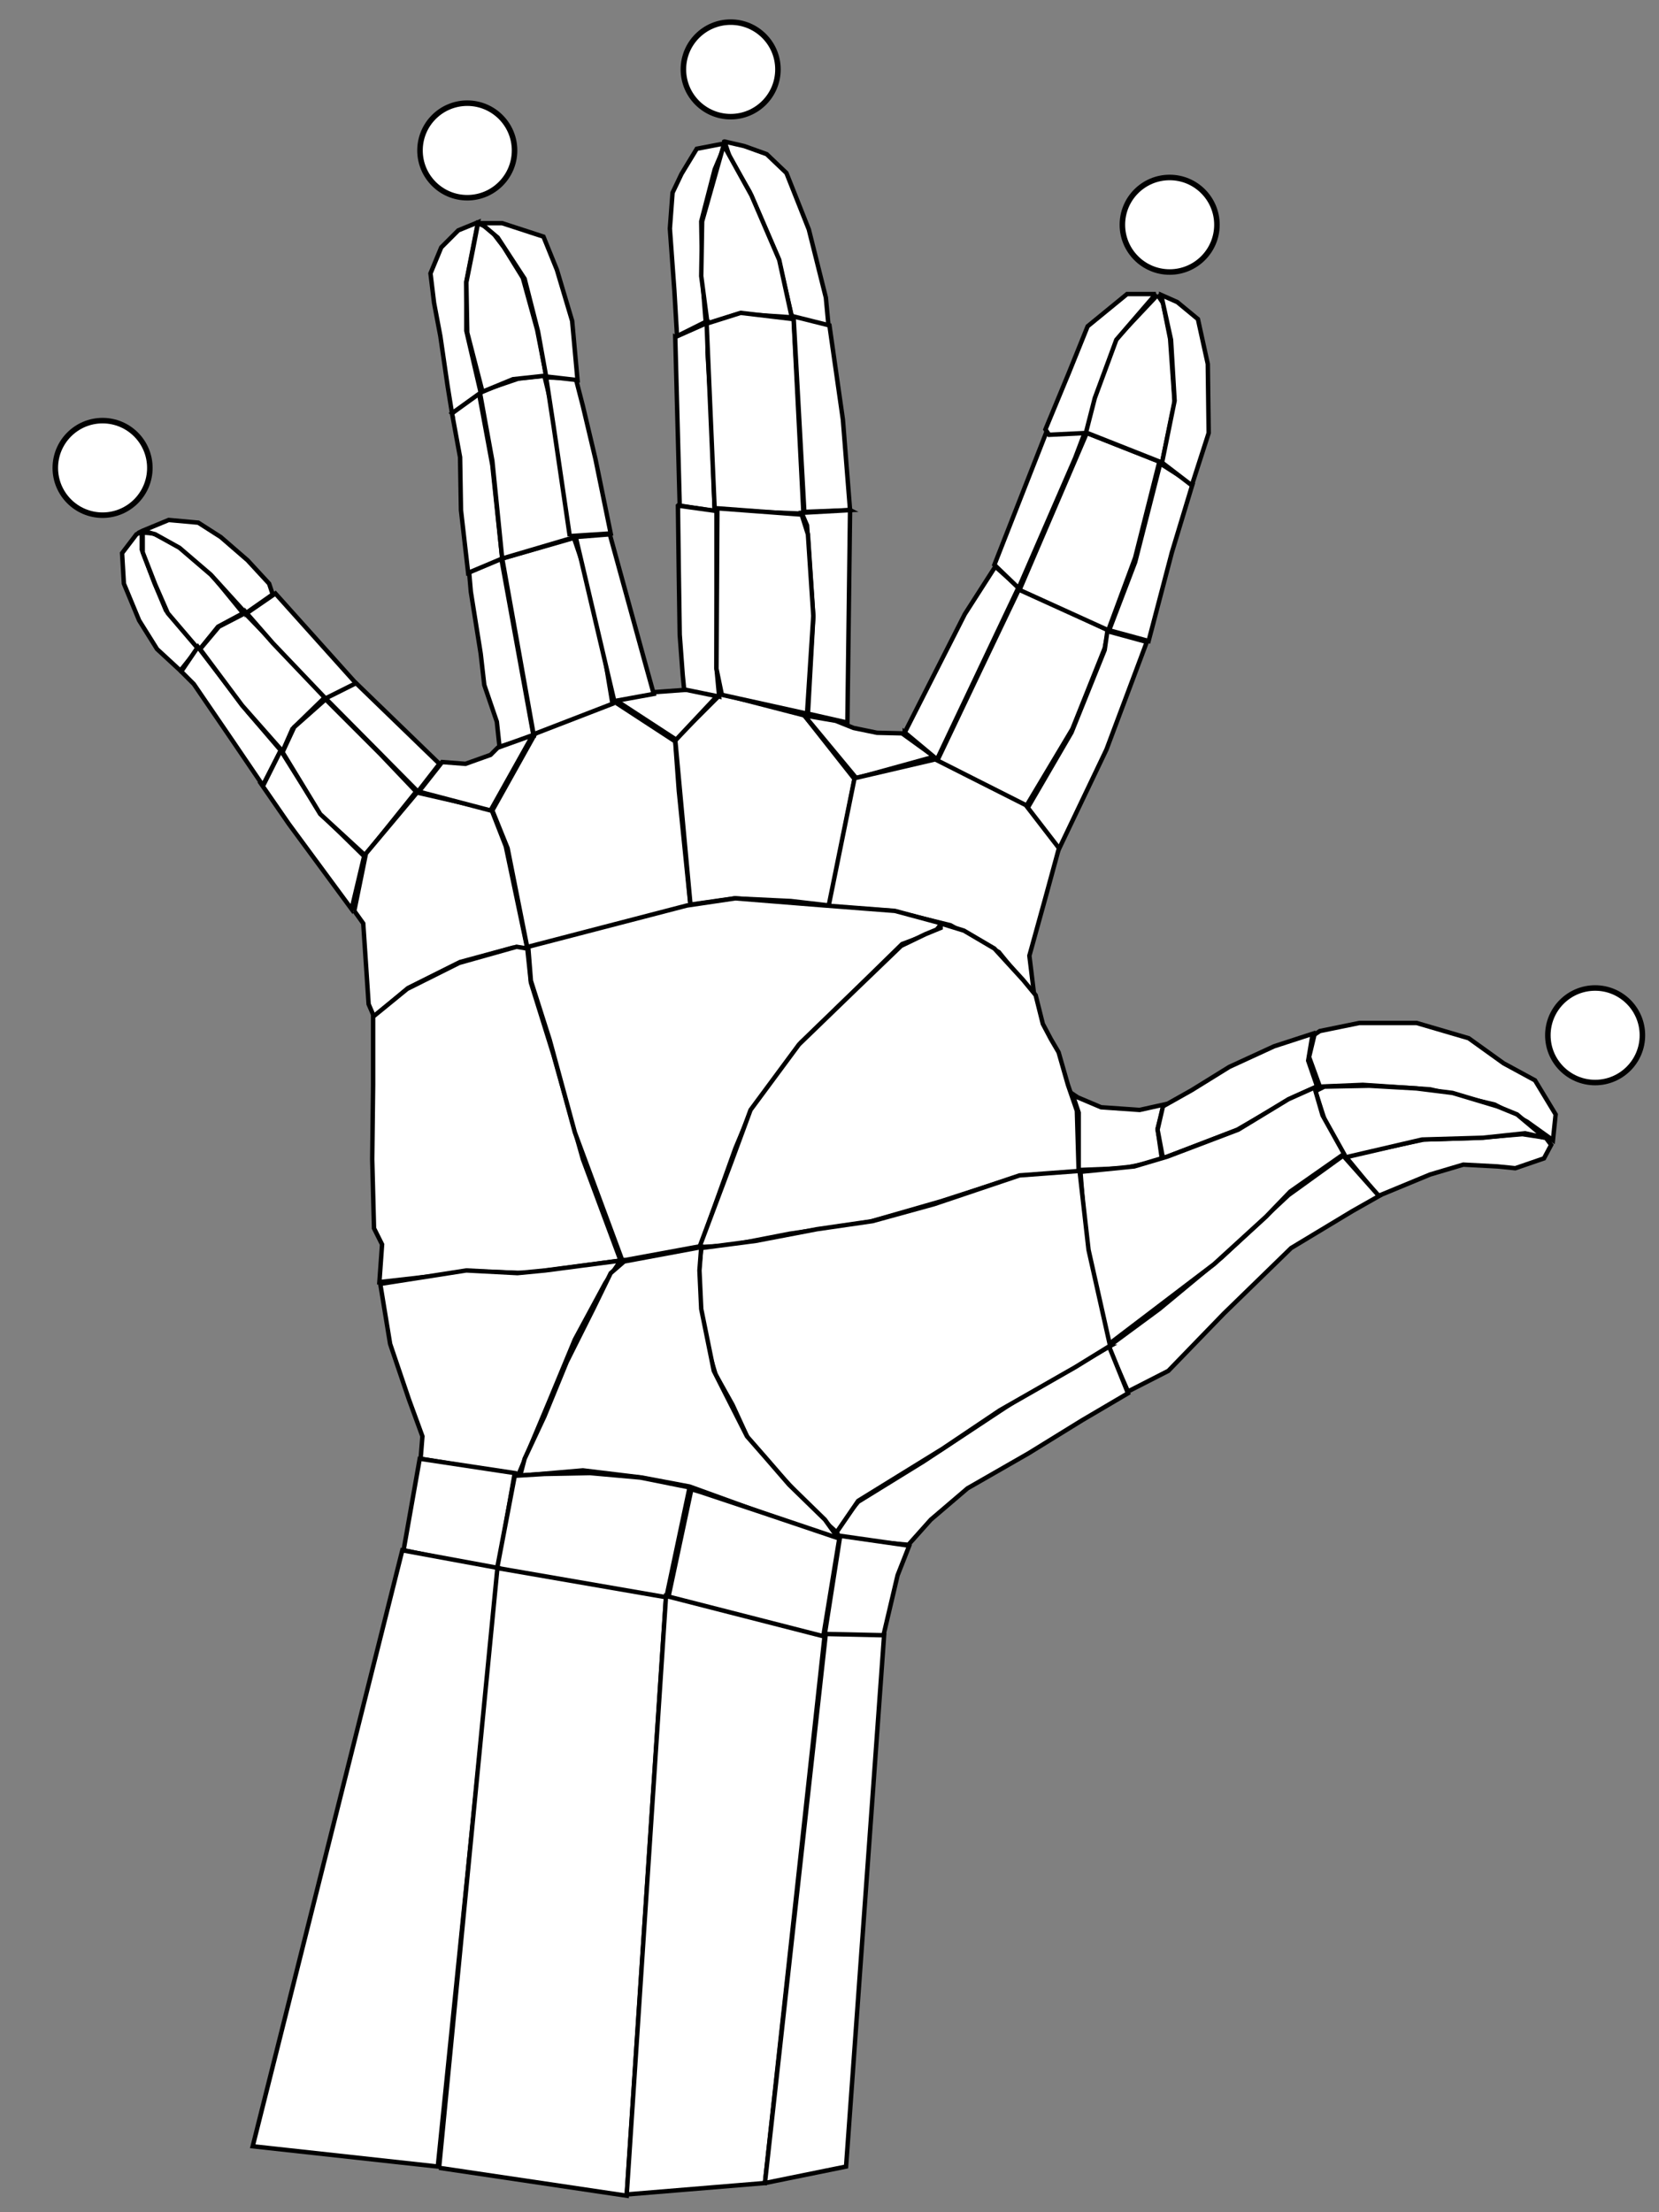 <?xml version="1.0" encoding="UTF-8"?>
<svg width="300" height="400" xmlns="http://www.w3.org/2000/svg">
 <rect width="100%" height="100%" fill="#808080" stroke="none"/>
 <g>
  <path fill="#ffffff" stroke="#000000" stroke-width="0.8" stroke-miterlimit="4" id="Hand53" d="m25.643,96.126l0,3.242l2.269,5.999l2.108,5.026l5.836,6.809l-3.242,4.053l-4.216,-3.891l-3.242,-5.188l-2.755,-6.647l-0.325,-5.512l2.594,-3.405l0.973,-0.486l0,0z"/>
  <path fill="#ffffff" stroke="#000000" stroke-width="0.8" stroke-miterlimit="4" id="Hand50" d="m25.805,96.288l0,3.567l2.27,5.836l2.27,5.188l5.674,6.647l3.405,-4.215l4.539,-2.432l-5.836,-7.133l-5.512,-4.864l-4.864,-2.432l-1.945,-0.162z"/>
  <path fill="#ffffff" stroke="#000000" stroke-width="0.8" stroke-miterlimit="4" id="Hand51" d="m25.805,95.964l4.702,-1.945l5.35,0.486l4.053,2.594l4.864,4.215l3.891,4.215l0.648,1.945l-4.864,3.405l-6.323,-6.971l-5.674,-4.864l-4.377,-2.432l-2.27,-0.648z"/>
  <path fill="#ffffff" stroke="#000000" stroke-width="0.8" stroke-miterlimit="4" id="Hand49" d="m32.776,121.417l3.013,-4.444l9.146,11.902l5.836,6.809l-3.242,6.323l-5.836,-8.592l-6.647,-9.727l-2.27,-2.27z"/>
  <path fill="#ffffff" stroke="#000000" stroke-width="0.8" stroke-miterlimit="4" id="Hand46" d="m36.181,117.364l3.405,-4.053l4.702,-2.432l14.591,15.077l-5.998,5.836l-1.783,4.053l-7.295,-8.268l-7.62,-10.214z"/>
  <path fill="#ffffff" stroke="#000000" stroke-width="0.8" stroke-miterlimit="4" id="Hand47" d="m44.611,110.879l5.188,-3.567l14.792,16.481l-5.322,2.918l-9.901,-10.387l-4.757,-5.445z"/>
  <path fill="#ffffff" stroke="#000000" stroke-width="0.8" stroke-miterlimit="4" id="Hand43" d="m64.39,123.524l15.077,14.591l-3.891,5.026l-16.698,-16.861l5.512,-2.756z"/>
  <path fill="#ffffff" stroke="#000000" stroke-width="0.8" stroke-miterlimit="4" id="Hand45" d="m47.529,142.168l3.242,-6.485l7.133,11.349l7.944,7.782l-2.27,9.565l-11.348,-15.402l-4.702,-6.809z"/>
  <path fill="#ffffff" stroke="#000000" stroke-width="0.8" stroke-miterlimit="4" id="Hand42" d="m51.096,136.008l2.108,-4.539l5.674,-5.026l9.889,9.889l6.485,6.809l-9.241,11.511l-8.106,-7.458l-6.809,-11.186z"/>
  <path fill="#ffffff" stroke="#000000" stroke-width="0.8" stroke-miterlimit="4" id="Hand30" d="m64.066,164.703l1.621,2.27l0.973,14.591l0.973,2.27l6.161,-5.188l9.403,-4.701l9.565,-2.594l2.594,0.162l-3.891,-18.482l-2.594,-6.647l-13.456,-3.08l-9.241,11.024l-2.108,10.376z"/>
  <path fill="#ffffff" stroke="#000000" stroke-width="0.8" stroke-miterlimit="4" id="Hand31" d="m89.032,146.545l2.756,6.81l3.566,17.996l29.506,-7.62l-2.108,-20.752l-0.648,-8.917l-11.186,-7.296l-14.105,5.836l-7.782,13.942l0,0z"/>
  <path fill="#ffffff" stroke="#000000" stroke-width="0.8" stroke-miterlimit="4" id="Hand32" d="m122.105,133.738l2.756,29.83l7.944,-1.135l10.214,0.486l6.971,0.811l4.539,-22.859l-9.079,-11.511l-15.077,-3.891l-8.268,8.268z"/>
  <path fill="#ffffff" stroke="#000000" stroke-width="0.8" stroke-miterlimit="4" id="Hand105" d="m111.081,126.442l7.296,-1.297l6.647,-0.486l4.701,1.135l-7.458,7.944l-11.186,-7.295z"/>
  <path fill="#ffffff" stroke="#000000" stroke-width="0.8" stroke-miterlimit="4" id="Hand57" d="m84.817,103.259l5.836,-2.27l5.836,32.1l-6.161,1.945l-0.486,-4.539l-2.27,-6.647l-0.648,-5.674l-1.783,-11.186l-0.324,-3.729z"/>
  <path fill="#ffffff" stroke="#000000" stroke-width="0.8" stroke-miterlimit="4" id="Hand54" d="m90.816,100.99l12.97,-3.729l3.567,10.538l2.27,12.645l1.135,6.809l-14.267,5.512l-5.674,-31.776z"/>
  <path fill="#ffffff" stroke="#000000" stroke-width="0.8" stroke-miterlimit="4" id="Hand55" d="m104.11,97.099l6.161,-0.486l6.323,23.021l1.621,5.836l-7.133,1.297l-6.971,-29.668z"/>
  <path fill="#ffffff" stroke="#000000" stroke-width="0.8" stroke-miterlimit="4" id="Hand61" d="m81.737,74.726l4.864,-3.729l2.432,13.132l1.783,16.861l-6.161,2.594l-1.297,-11.348l-0.162,-9.565l-1.459,-7.944z"/>
  <path fill="#ffffff" stroke="#000000" stroke-width="0.8" stroke-miterlimit="4" id="Hand58" d="m86.762,70.835l7.133,-2.432l4.539,-0.486l2.27,9.403l2.756,19.941l-12.645,3.729l-1.783,-17.671l-2.27,-12.483l0,0z"/>
  <path fill="#ffffff" stroke="#000000" stroke-width="0.8" stroke-miterlimit="4" id="Hand65" d="m81.737,74.726l5.188,-3.729l-2.594,-11.186l0,-8.917l1.621,-8.268l0.486,-2.432l-3.567,1.459l-3.08,3.08l-1.945,4.702l0.649,5.35l1.135,5.998l1.297,8.917l0.811,5.026z"/>
  <path fill="#ffffff" stroke="#000000" stroke-width="0.8" stroke-miterlimit="4" id="Hand62" d="m87.249,70.835l5.512,-2.27l5.999,-0.648l-1.622,-8.268l-2.594,-9.403l-3.404,-5.512l-2.594,-3.405l-2.108,-0.973l-0.973,5.026l-1.135,5.674l0.162,9.079l2.756,10.7l0,0l0,0z"/>
  <path fill="#ffffff" stroke="#000000" stroke-width="0.8" stroke-miterlimit="4" id="Hand59" d="m103.03,96.936l7.402,-0.486l-2.756,-13.456l-2.27,-9.565l-1.297,-5.026l-5.35,-0.162l1.353,8.85l2.918,19.846z"/>
  <path fill="#ffffff" stroke="#000000" stroke-width="0.8" stroke-miterlimit="4" id="Hand63" d="m98.759,68.079l5.675,0.648l-0.973,-10.7l-2.756,-9.241l-2.432,-5.999l-7.458,-2.432l-3.891,0l3.08,2.594l4.864,7.457l2.432,9.565l1.459,8.106l0,0z"/>
  <path fill="#ffffff" stroke="#000000" stroke-width="0.8" stroke-miterlimit="4" id="Hand75" d="m131.022,25.592l3.567,0.822l4.053,1.459l3.567,3.405l4.053,10.214l3.08,12.321l0.486,5.188l-6.647,-1.783l-2.432,-10.538l-5.188,-11.997l-3.567,-6.161l-0.973,-2.93z"/>
  <path fill="#ffffff" stroke="#000000" stroke-width="0.8" stroke-miterlimit="4" id="Hand77" d="m131.061,25.927l-5.065,0.973l-2.756,4.539l-1.621,3.405l-0.486,6.485l0.811,11.186l0.486,8.268l5.188,-2.594l-0.648,-8.106l-0.162,-10.052l2.432,-9.403l1.593,-3.784l0.229,-0.917z"/>
  <path fill="#ffffff" stroke="#000000" stroke-width="0.8" stroke-miterlimit="4" id="Hand74" d="m127.941,58.514l5.674,-1.783l9.565,0.648l-2.27,-10.376l-5.026,-11.673l-5.026,-9.079l-3.891,13.78l-0.162,9.889l1.135,8.592z"/>
  <path fill="#ffffff" stroke="#000000" stroke-width="0.8" stroke-miterlimit="4" id="Hand73" d="m122.105,60.946l0.811,30.479l6.323,0.973l-0.648,-18.158l-0.649,-10.538l0,-5.35l-5.836,2.594z"/>
  <path fill="#ffffff" stroke="#000000" stroke-width="0.8" stroke-miterlimit="4" id="Hand70" d="m129.238,92.235l16.05,0.648l-1.783,-35.18l-9.565,-1.135l-6.161,1.945l1.459,33.721z"/>
  <path fill="#ffffff" stroke="#000000" stroke-width="0.8" stroke-miterlimit="4" id="Hand71" d="m145.45,92.559l8.268,-0.324l-1.297,-16.374l-2.432,-17.023l-6.485,-1.621l1.945,35.342z"/>
  <path fill="#ffffff" stroke="#000000" stroke-width="0.8" stroke-miterlimit="4" id="Hand69" d="m122.591,91.424l0.162,12.484l0.163,10.862l0.542,7.284l0.257,2.605l6.334,1.297l-0.487,-5.188l0,-28.371l-6.971,-0.973l0,-0z"/>
  <path fill="#ffffff" stroke="#000000" stroke-width="0.8" stroke-miterlimit="4" id="Hand67" d="m153.719,92.235l-0.486,38.423l-7.133,-1.621l0.973,-17.509l-1.135,-16.536l-0.973,-2.27l8.755,-0.486z"/>
  <path fill="#ffffff" stroke="#000000" stroke-width="0.8" stroke-miterlimit="4" id="Hand66" d="m144.964,93.046l1.135,3.567l0.973,14.753l-1.135,17.671l-15.402,-3.405l-0.973,-4.702l0.162,-29.02l15.239,1.135z"/>
  <path fill="#ffffff" stroke="#000000" stroke-width="0.8" stroke-miterlimit="4" id="Hand104" d="m145.45,129.361l9.403,11.348l14.105,-3.891l-5.836,-4.215l-4.539,-0.107l-4.215,-0.866l-3.242,-1.297l-5.674,-0.973z"/>
  <path fill="#ffffff" stroke="#000000" stroke-width="0.8" stroke-miterlimit="4" id="Hand81" d="m163.608,132.441l10.862,-21.4l5.512,-8.592l4.215,3.729l-14.753,31.127l-5.836,-4.864z"/>
  <path fill="#ffffff" stroke="#000000" stroke-width="0.8" stroke-miterlimit="4" id="Hand78" d="m169.444,137.629l16.05,8.268l8.43,-14.105l5.836,-14.591l0.649,-3.242l-16.05,-7.62l-6.971,14.591l-7.944,16.698z"/>
  <path fill="#ffffff" stroke="#000000" stroke-width="0.8" stroke-miterlimit="4" id="Hand79" d="m185.656,146.383l5.836,7.133l8.592,-17.995l7.295,-19.454l-7.133,-1.945l-0.486,3.405l-5.998,14.915l-8.106,13.942z"/>
  <path fill="#ffffff" stroke="#000000" stroke-width="0.8" stroke-miterlimit="4" id="Hand85" d="m189.223,78.13l-9.403,23.994l4.377,4.215l10.214,-23.508l1.783,-4.702l-6.971,0z"/>
  <path fill="#ffffff" stroke="#000000" stroke-width="0.8" stroke-miterlimit="4" id="Hand82" d="m196.519,78.293l-12.159,28.371l16.05,7.295l4.864,-13.132l4.377,-17.347l-13.132,-5.188z"/>
  <path fill="#ffffff" stroke="#000000" stroke-width="0.8" stroke-miterlimit="4" id="Hand83" d="m209.812,83.805l-4.539,17.833l-4.702,12.321l7.133,1.945l4.215,-16.05l3.729,-12.321l-5.836,-3.729z"/>
  <path fill="#ffffff" stroke="#000000" stroke-width="0.8" stroke-miterlimit="4" id="Hand86" d="m209.326,53.326l-7.944,8.43l-3.729,9.889l-1.459,6.485l13.942,5.512l2.27,-10.862l-0.811,-11.511l-1.297,-6.485l-0.973,-1.459z"/>
  <path fill="#ffffff" stroke="#000000" stroke-width="0.8" stroke-miterlimit="4" id="Hand89" d="m209.002,53.164l-5.188,0l-7.133,5.836l-3.405,8.43l-4.227,10.214l0.66,0.973l6.647,-0.324l1.621,-6.323l3.891,-10.538l7.133,-8.268z"/>
  <path fill="#ffffff" stroke="#000000" stroke-width="0.8" stroke-miterlimit="4" id="Hand87" d="m209.975,53.326l1.783,8.106l0.649,11.024l-2.27,11.186l5.378,4.12l3.052,-9.47l-0.162,-12.483l-1.783,-8.106l-3.729,-3.08l-2.918,-1.297z"/>
  <path fill="#ffffff" stroke="#000000" stroke-width="0.8" stroke-miterlimit="4" id="Hand33" d="m154.529,140.709l-4.702,23.183l11.511,0.811l10.538,2.594l8.755,4.864l5.512,6.809l0.811,0.486l-0.811,-6.647l2.918,-10.538l2.432,-8.917l-5.999,-7.782l-16.374,-8.268l-14.591,3.405z"/>
  <path fill="#ffffff" stroke="#000000" stroke-width="0.8" stroke-miterlimit="4" id="Hand27" d="m67.47,183.833l0,12.321l-0.161,13.456l0.324,12.484l1.459,2.918l-0.486,6.809l17.185,-1.945l9.565,0.325l16.861,-2.269l-6.81,-18.32l-5.349,-18.968l-4.053,-12.97l-0.649,-6.161l-1.945,-0.324l-10.376,2.918l-9.403,4.702l-6.161,5.026l0,0z"/>
  <path fill="#ffffff" stroke="#000000" stroke-width="0.8" stroke-miterlimit="4" id="Hand28" d="m112.54,227.93l14.105,-2.594l6.323,-17.671l2.918,-6.971l8.917,-12.159l10.538,-10.214l7.782,-7.62l5.998,-2.27l1.135,-1.459l-8.43,-2.27l-12.645,-0.973l-16.212,-1.297l-8.755,1.297l-28.695,7.458l0.486,6.161l3.405,10.7l4.539,16.698l8.592,23.183z"/>
  <path fill="#ffffff" stroke="#000000" stroke-width="0.8" stroke-miterlimit="4" id="Hand29" d="m126.482,225.498l5.836,-15.564l3.405,-9.241l8.755,-11.835l9.889,-9.565l8.592,-8.268l4.377,-2.108l2.756,-1.135l0,-0.811l4.215,1.297l5.512,3.242l5.188,5.674l2.27,2.756l1.297,5.188l1.459,2.756l1.392,2.376l1.688,5.892l1.621,4.701l0.324,11.024l-10.862,0.811l-14.105,4.539l-12.97,3.729l-14.267,2.108l-10.862,2.108l-5.512,0.324z"/>
  <path fill="#ffffff" stroke="#000000" stroke-width="0.8" stroke-miterlimit="4" id="Hand107" d="m195.059,211.556l8.106,-0.324l6.971,-1.459l-0.811,-5.674l1.135,-4.377l-4.377,0.973l-6.971,-0.486l-4.215,-1.783l-0.973,-0.649l1.135,3.405l0,10.376z"/>
  <path fill="#ffffff" stroke="#000000" stroke-width="0.8" stroke-miterlimit="4" id="Hand34" d="m210.299,209.448l13.456,-5.188l10.052,-5.836l4.377,-1.945l-1.621,-4.702l0.811,-4.864l-6.971,2.27l-8.106,3.729l-6.809,4.215l-5.188,2.918l-0.973,4.215l0.973,5.188z"/>
  <path fill="#ffffff" stroke="#000000" stroke-width="0.8" stroke-miterlimit="4" id="Hand38" d="m238.67,196.479l7.782,-0.324l12.159,0.811l11.673,2.756l5.836,3.08l4.702,3.365l0.486,-4.662l-3.729,-6.161l-5.674,-3.08l-6.323,-4.539l-9.403,-2.756l-10.376,0l-7.133,1.459l-0.973,0.648l-0.973,4.053l1.945,5.35z"/>
  <path fill="#ffffff" stroke="#000000" stroke-width="0.8" stroke-miterlimit="4" id="Hand40" d="m243.209,208.962l5.998,7.295l9.403,-3.891l5.999,-1.783l6.161,0.324l3.242,0.324l5.188,-1.783l1.297,-2.432l-0.973,-1.297l-4.215,-0.648l-7.782,0.648l-10.051,0.324l-8.268,1.783l-5.998,1.135z"/>
  <path fill="#ffffff" stroke="#000000" stroke-width="0.8" stroke-miterlimit="4" id="Hand39" d="m237.859,197.289l1.621,5.026l3.08,5.674l0.648,1.297l13.942,-3.242l11.024,-0.324l7.62,-0.811l3.567,0.811l-5.026,-4.215l-3.567,-1.459l-8.106,-2.432l-6.485,-0.811l-8.592,-0.486l-8.106,0.162l-1.621,0.811z"/>
  <path fill="#ffffff" stroke="#000000" stroke-width="0.8" stroke-miterlimit="4" id="Hand36" d="m200.409,243.494l3.567,8.106l7.295,-3.729l10.052,-10.376l12.159,-11.835l11.024,-6.647l4.864,-2.756l-6.485,-7.295l-9.889,7.133l-11.997,11.186l-11.349,9.403l-9.241,6.809z"/>
  <path fill="#ffffff" stroke="#000000" stroke-width="0.8" stroke-miterlimit="4" id="Hand35" d="m195.384,211.88l1.135,14.591l4.053,16.536l18.968,-14.429l9.403,-8.592l4.377,-4.539l9.727,-6.809l-3.891,-6.971l-1.459,-5.026l-4.702,2.108l-9.079,5.512l-12.808,4.864l-5.999,1.783l-9.727,0.973z"/>
  <path fill="#ffffff" stroke="#000000" stroke-width="0.8" stroke-miterlimit="4" id="Hand26" d="m200.572,243.494l3.405,8.43l-8.268,4.864l-9.727,5.998l-11.024,6.323l-6.647,5.674l-4.053,4.539l-12.483,-1.135l-0.648,-1.783l4.053,-4.864l11.835,-7.295l16.698,-11.024l13.456,-7.782l3.405,-1.945z"/>
  <path fill="#ffffff" stroke="#000000" stroke-width="0.8" stroke-miterlimit="4" id="Hand25" d="m126.806,225.661l-0.648,6.322l0.486,5.026l0.973,5.512l1.783,5.999l3.081,5.512l2.756,5.998l5.512,6.323l6.971,7.457l3.567,3.243l3.891,-5.674l15.239,-9.403l10.376,-6.972l13.618,-7.781l6.323,-3.891l-3.891,-17.347l-1.621,-14.267l-10.863,0.811l-15.401,5.188l-11.186,3.08l-10.052,1.459l-11.024,2.108l-9.89,1.297l0,0z"/>
  <path fill="#ffffff" stroke="#000000" stroke-width="0.8" stroke-miterlimit="4" id="Hand23" d="m68.767,232.145l1.783,10.862l3.405,10.052l2.432,6.647l-0.324,4.053l17.671,2.918l5.512,-13.132l4.702,-11.348l5.512,-10.214l2.756,-4.053l-13.618,1.783l-5.026,0.486l-9.241,-0.486l-15.564,2.432z"/>
  <path fill="#ffffff" stroke="#000000" stroke-width="0.8" stroke-miterlimit="4" id="Hand24" d="m94.058,266.839l11.348,-0.973l10.7,1.297l8.592,1.621l14.753,5.35l8.755,3.08l3.405,0.973l-2.432,-3.405l-6.485,-6.323l-4.215,-4.864l-3.405,-3.891l-5.998,-11.835l-2.27,-11.186l-0.324,-6.971l0.324,-4.215l-13.942,2.594l-2.432,2.108l-3.08,6.323l-4.864,9.727l-4.053,9.889l-3.567,7.62l-0.811,3.08z"/>
  <path fill="#ffffff" stroke="#000000" stroke-width="0.8" stroke-miterlimit="4" id="Arm19" d="m75.9,263.759l-2.918,16.536l17.023,3.567l3.08,-17.509l-17.185,-2.594z"/>
  <path fill="#ffffff" stroke="#000000" stroke-width="0.8" stroke-miterlimit="4" id="Arm20" d="m89.843,283.862l30.641,5.026l4.215,-19.941l-8.917,-1.783l-9.079,-0.811l-8.268,0.162l-5.35,0.324l-3.242,17.023z"/>
  <path fill="#ffffff" stroke="#000000" stroke-width="0.8" stroke-miterlimit="4" id="Arm21" d="m120.808,289.05l28.047,6.971l2.918,-17.833l-13.942,-4.702l-11.186,-3.729l-1.621,-0.486l-4.215,19.779z"/>
  <path fill="#ffffff" stroke="#000000" stroke-width="0.8" stroke-miterlimit="4" id="Arm22" d="m164.419,279.485l-2.108,5.35l-2.594,11.024l-10.7,0.486l2.918,-18.644l12.483,1.783z"/>
  <path fill="#ffffff" stroke="#000000" stroke-width="0.8" stroke-miterlimit="4" id="Arm18" d="m72.75,280.316l-27.054,107.759l33.474,3.668l11.005,-108.217l-17.425,-3.21z"/>
  <path fill="#ffffff" stroke="#000000" stroke-width="0.8" stroke-miterlimit="4" id="Arm13" d="m79.399,391.972l33.932,5.044l7.108,-108.217l-30.493,-5.273l-10.547,108.447z"/>
  <path fill="#ffffff" stroke="#000000" stroke-width="0.8" stroke-miterlimit="4" id="Arm14" d="m113.331,396.787l7.108,-108.217l28.659,7.337l-10.776,98.817l-24.991,2.063z"/>
  <path fill="#ffffff" stroke="#000000" stroke-width="0.8" stroke-miterlimit="4" id="Arm15" d="m138.322,394.724l14.674,-2.981l6.878,-96.066l-10.547,-0.229l-11.005,99.276z"/>
  <ellipse ry="8.549" rx="8.549" id="Hand90" cy="84.604" cx="18.549" stroke="#000000" fill="#ffffff"/>
  <ellipse id="Hand91" ry="8.549" rx="8.549" cy="27.204" cx="84.498" stroke="#000000" fill="#ffffff"/>
  <ellipse id="Hand92" ry="8.549" rx="8.549" cy="12.549" cx="132.128" stroke="#000000" fill="#ffffff"/>
  <ellipse id="Hand93" ry="8.549" rx="8.549" cy="40.638" cx="211.511" stroke="#000000" fill="#ffffff"/>
  <ellipse id="Hand94" ry="8.549" rx="8.549" cy="187.191" cx="288.451" stroke="#000000" fill="#ffffff"/>
  <title>Layer 1</title>
  <path fill="#ffffff" stroke="#000000" stroke-width="0.8" stroke-miterlimit="4" id="Hand106" d="m96.328,132.927l-7.62,13.618l-12.97,-3.405l4.215,-5.35l4.215,0.324l4.539,-1.621l1.297,-1.297l6.323,-2.27z"/>
 </g>
</svg>